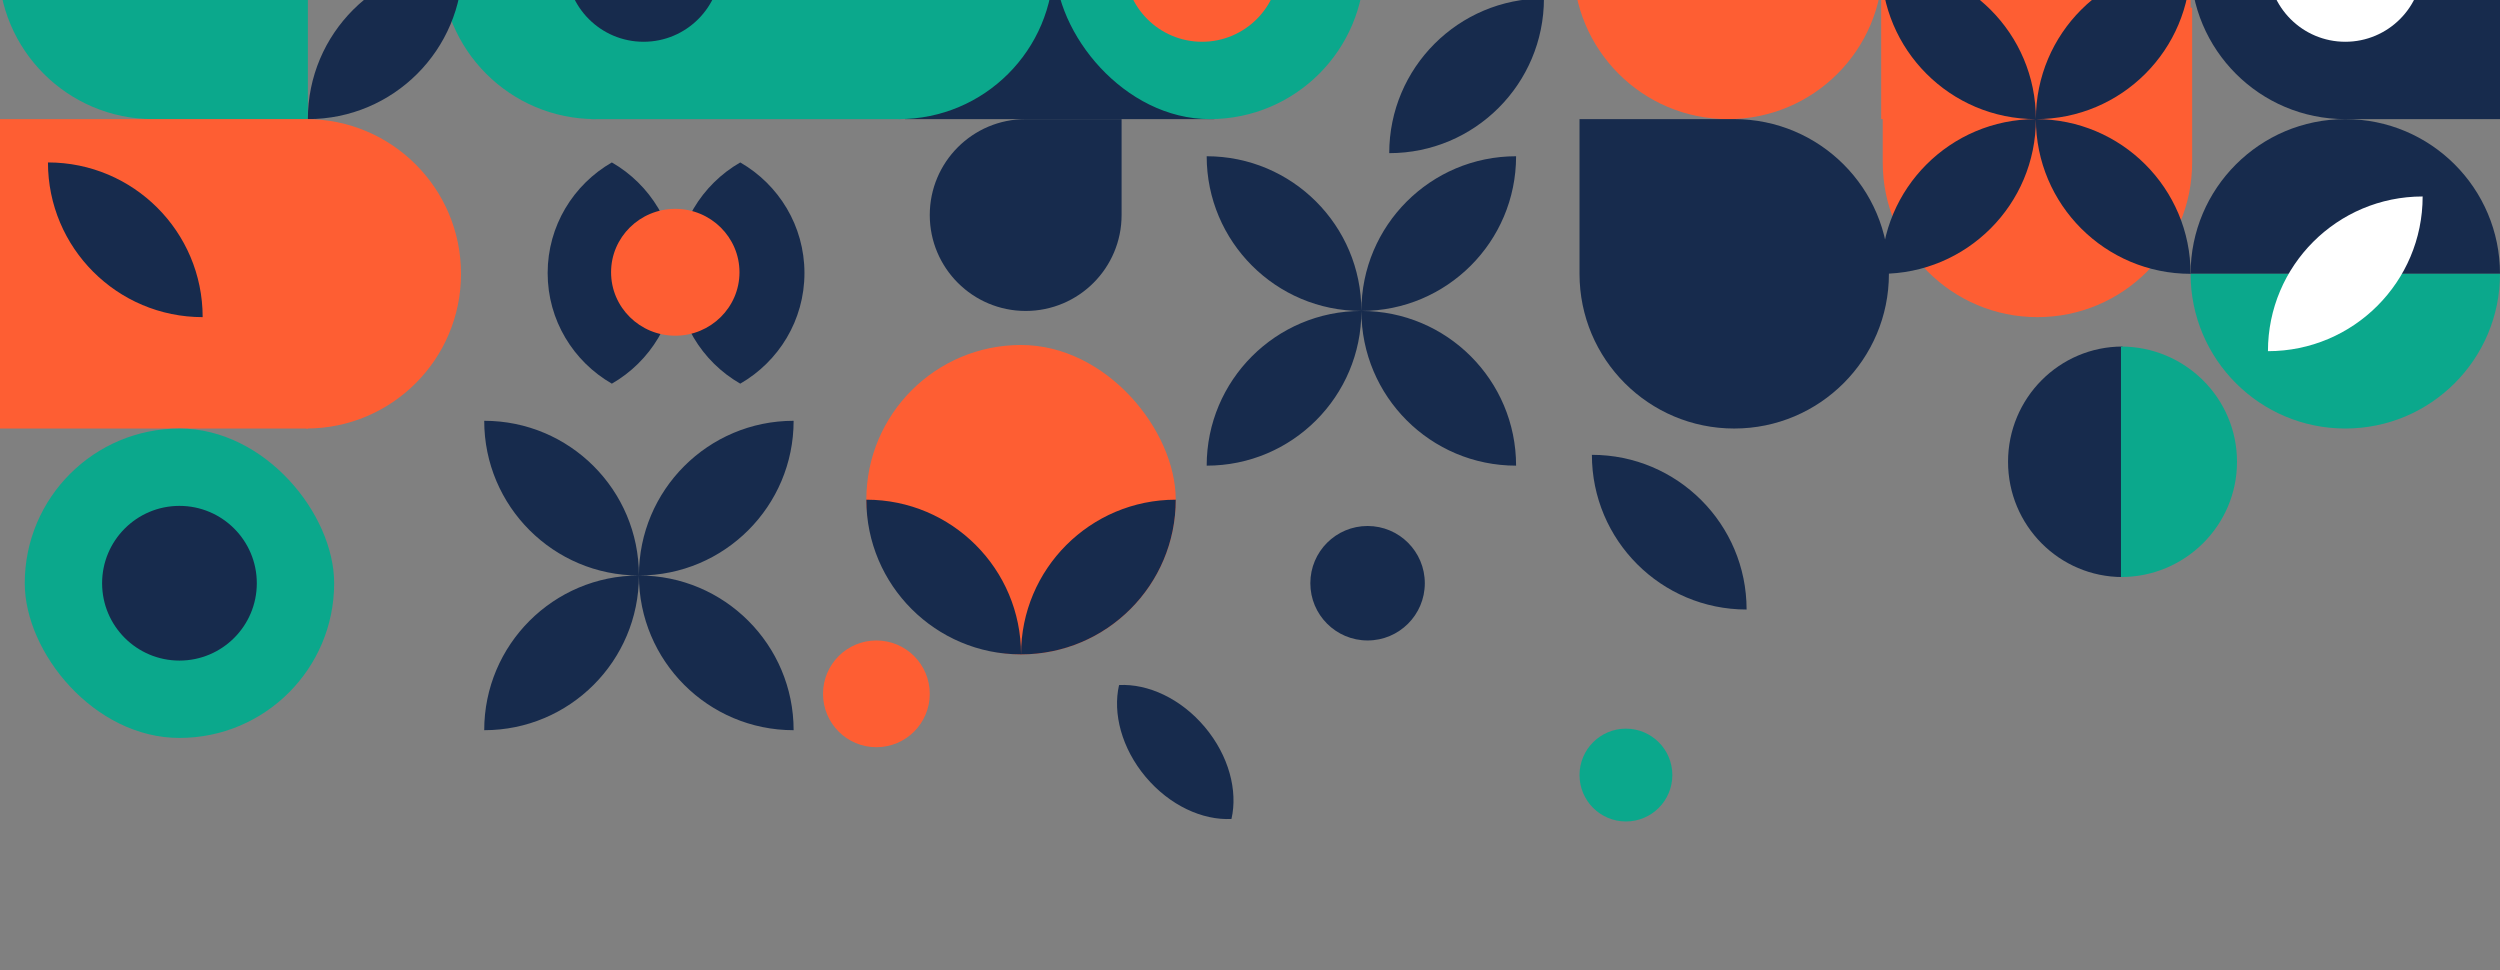 <svg height="627" viewBox="0 0 1616 627" width="1616" xmlns="http://www.w3.org/2000/svg"><rect x="0" y="0" width="1616" height="627" fill="#808080" stroke="none"/><g fill="none" fill-rule="evenodd" transform="translate(-1 -123)"><path d="m586 0h200v200h-200z" fill="#172b4d"/><path d="m1318 128c55.228 0 100 44.772 100 100v100h-200v-100c0-55.228 44.772-100 100-100z" fill="#fe5e33" transform="matrix(1 0 0 -1 0 456)"/><path d="m1118 0c55.228 0 100 44.772 100 100v100h-200v-100c0-55.228 44.772-100 100-100z" fill="#fe5e33" transform="matrix(-1 0 0 -1 2236 200)"/><path d="m100 0c55.228 0 100 44.772 100 100v100h-100c-55.228 0-100-44.772-100-100s44.772-100 100-100z" fill="#0ba88c"/><rect fill="#0ba88c" height="200" rx="100" width="200" x="683"/><path d="m664 200h62v62c0 34.242-27.758 62-62 62s-62-27.758-62-62 27.758-62 62-62z" fill="#172b4d"/><path d="m1617 300h-200c0-55.228 44.772-100 100-100s100 44.772 100 100z" fill="#172b4d"/><path d="m981 224c0 55.228-44.772 100-100 100 0-55.228 44.772-100 100-100zm-200 200c0-55.228 44.772-100 100-100 0 55.228-44.772 100-100 100zm100-100c-55.228 0-100-44.772-100-100 55.228 0 100 44.772 100 100zm0 0c55.228 0 100 44.772 100 100-55.228 0-100-44.772-100-100z" fill="#172b4d"/><path d="m1217 0h200v200h-200z" fill="#fe5e33"/><path d="m383 0h200v200h-200z" fill="#0ba88c"/><path d="m0 200h200v200h-200z" fill="#fe5e33"/><path d="m1022 200h100c55.228 0 100 44.772 100 100s-44.772 100-100 100-100-44.772-100-100z" fill="#172b4d"/><path d="m1373 496c-40.869 0-74-33.355-74-74.5s33.131-74.5 74-74.5z" fill="#172b4d"/><g fill="#0ba88c"><path d="m1372 496v-149c41.421 0 75 33.355 75 74.5s-33.579 74.5-75 74.5z"/><path d="m582 200v-200c55.228 0 100 44.772 100 100s-44.772 100-100 100z"/><path d="m286 200v-200c55.228 0 100 44.772 100 100s-44.772 100-100 100z" transform="matrix(-1 0 0 -1 672 200)"/><rect height="200" rx="100" width="200" x="17" y="400"/><path d="m1417 300h200c0 55.228-44.772 100-100 100s-100-44.772-100-100z"/></g><path d="m200 200c0-55.228 44.772-100 100-100 0 55.228-44.772 100-100 100z" fill="#172b4d"/><path d="m999 122c0 55.228-44.772 100-100 100 0-55.228 44.772-100 100-100z" fill="#172b4d"/><path d="m1030 417c55.228 0 100 44.772 100 100-55.228 0-100-44.772-100-100z" fill="#172b4d"/><path d="m1567 250c0 55.228-44.772 100-100 100 0-55.228 44.772-100 100-100z" fill="#fff"/><path d="m199 400v-200c55.228 0 100 44.772 100 100s-44.772 100-100 100z" fill="#fe5e33"/><path d="m32 328c0-55.228 44.772-100 100-100 0 55.228-44.772 100-100 100z" fill="#172b4d" transform="matrix(-1 0 0 1 164 0)"/><path d="m817 609c-11.278 14.945-32.357 25-56.5 25s-45.222-10.055-56.5-25c11.278-14.945 32.357-25 56.5-25s45.222 10.055 56.5 25z" fill="#172b4d" transform="matrix(.643 .766 -.766 .643 738.181 -365.034)"/><path d="m479.5 371c-24.809-14.272-41.5-40.948-41.5-71.5s16.691-57.228 41.5-71.5c24.809 14.272 41.5 40.948 41.5 71.5s-16.691 57.228-41.5 71.5zm-83 0c-24.809-14.272-41.5-40.948-41.5-71.5s16.691-57.228 41.5-71.5c24.809 14.272 41.5 40.948 41.5 71.5s-16.691 57.228-41.5 71.5z" fill="#172b4d"/><rect fill="#fe5e33" height="200" rx="100" width="200" x="561" y="346"/><path d="m117 450c27.614 0 50 22.386 50 50s-22.386 50-50 50c-27.614 0-50-22.386-50-50s22.386-50 50-50z" fill="#172b4d"/><path d="m567.5 537c19.054 0 34.5 15.446 34.5 34.5s-15.446 34.5-34.5 34.5-34.5-15.446-34.5-34.5 15.446-34.5 34.5-34.5z" fill="#fe5e33"/><path d="m1052 594c16.569 0 30 13.431 30 30s-13.431 30-30 30-30-13.431-30-30 13.431-30 30-30z" fill="#0ba88c"/><path d="m885 463c20.435 0 37 16.565 37 37s-16.565 37-37 37-37-16.565-37-37 16.565-37 37-37z" fill="#172b4d"/><path d="m437.5 258c22.92 0 41.5 18.356 41.5 41s-18.58 41-41.5 41-41.5-18.356-41.5-41 18.58-41 41.5-41z" fill="#fe5e33"/><path d="m417 50c27.614 0 50 22.386 50 50 0 27.614-22.386 50-50 50s-50-22.386-50-50c0-27.614 22.386-50 50-50z" fill="#172b4d"/><path d="m778 50c27.614 0 50 22.386 50 50 0 27.614-22.386 50-50 50s-50-22.386-50-50c0-27.614 22.386-50 50-50z" fill="#fe5e33"/><path d="m1417 100c0 55.228-44.772 100-100 100 0-55.228 44.772-100 100-100zm-200 200c0-55.228 44.772-100 100-100 0 55.228-44.772 100-100 100zm100-100c-55.228 0-100-44.772-100-100 55.228 0 100 44.772 100 100zm0 0c55.228 0 100 44.772 100 100-55.228 0-100-44.772-100-100z" fill="#172b4d"/><path d="m1517 0h100v200h-100c-55.228 0-100-44.772-100-100s44.772-100 100-100z" fill="#172b4d"/><path d="m1517 50c27.614 0 50 22.386 50 50 0 27.614-22.386 50-50 50s-50-22.386-50-50c0-27.614 22.386-50 50-50z" fill="#fff"/><path d="m514 395c0 55.228-44.772 100-100 100 0-55.228 44.772-100 100-100zm-200 200c0-55.228 44.772-100 100-100 0 55.228-44.772 100-100 100zm100-100c-55.228 0-100-44.772-100-100 55.228 0 100 44.772 100 100zm0 0c55.228 0 100 44.772 100 100-55.228 0-100-44.772-100-100z" fill="#172b4d"/><path d="m761 446c0 55.228-44.772 100-100 100 0-55.228 44.772-100 100-100zm-100 100c-55.228 0-100-44.772-100-100 55.228 0 100 44.772 100 100z" fill="#172b4d"/></g></svg>
